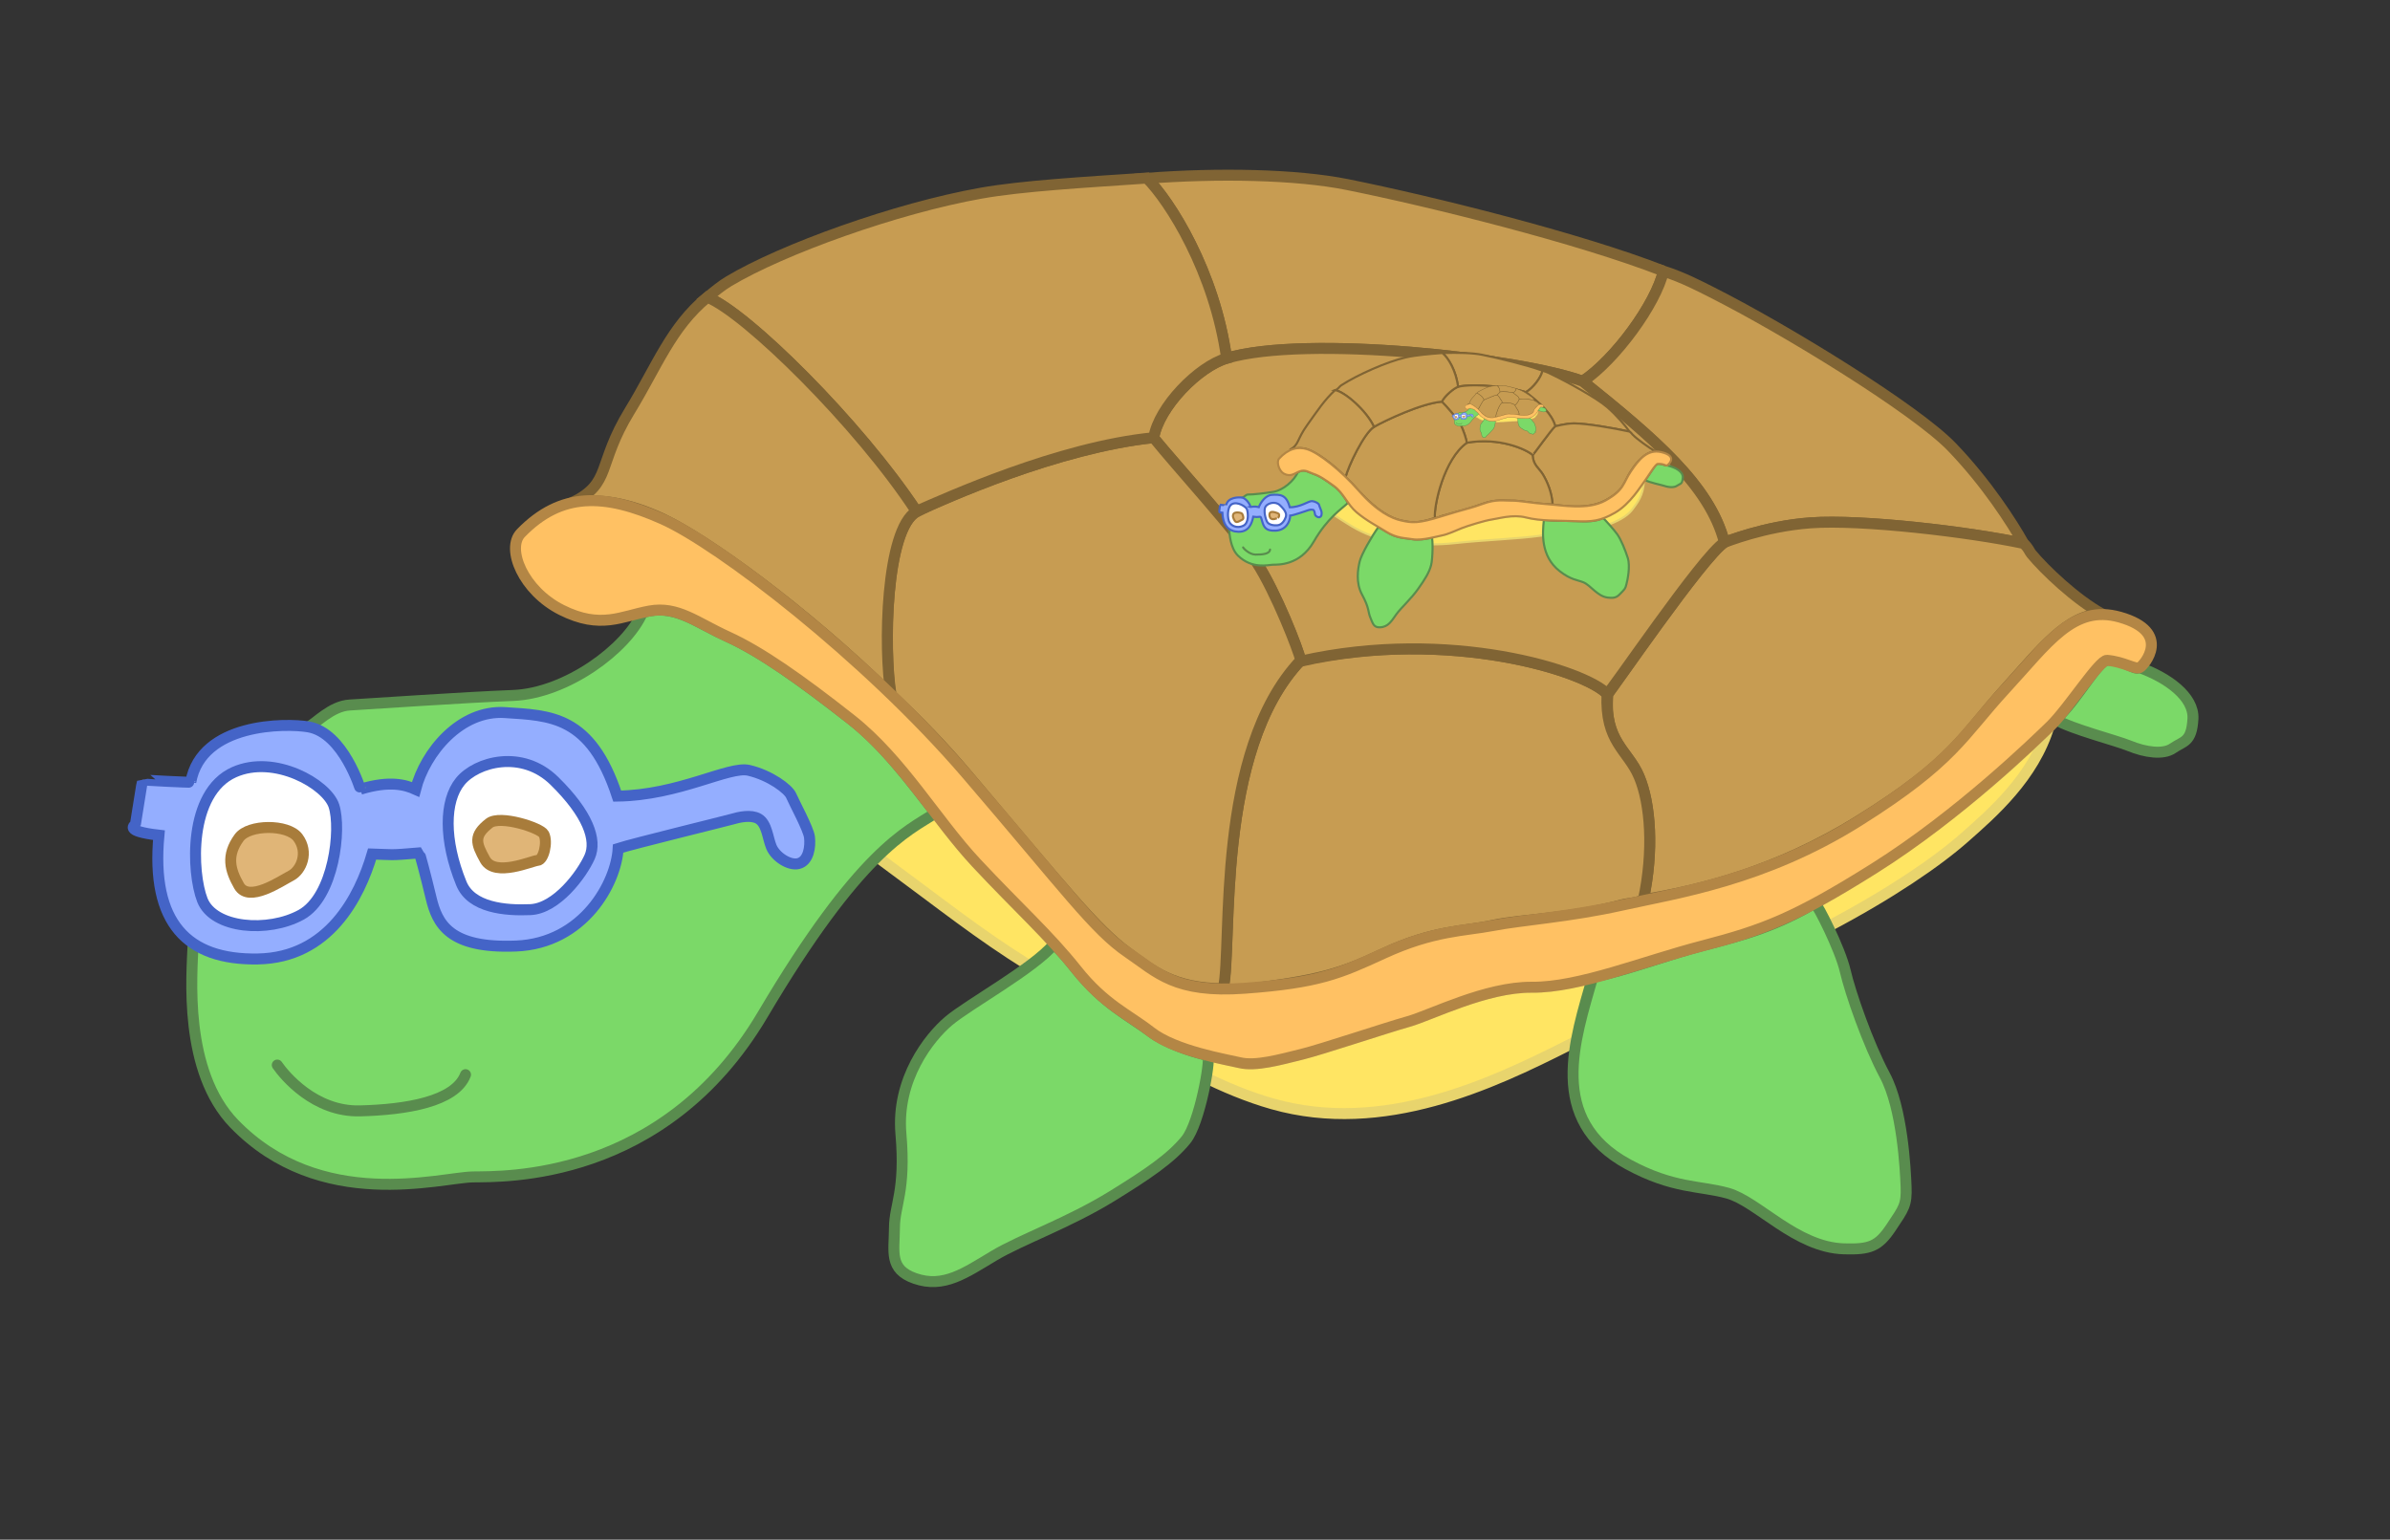<!--?xml version="1.0" encoding="utf-8"?-->
<!-- Generator: Adobe Illustrator 17.0.2, SVG Export Plug-In . SVG Version: 6.00 Build 0)  -->

<svg version="1.1" id="Layer_1" xmlns="http://www.w3.org/2000/svg" xmlns:xlink="http://www.w3.org/1999/xlink" x="0px" y="0px" width="691.389px" height="445.444px" viewBox="0 0 691.389 445.444" enable-background="new 0 0 691.389 445.444" xml:space="preserve">
<rect x="0" y="0" width="691.389" height="445.444" fill="#333333" stroke="none"/>
<path fill="none" d="M 260.219 380.978 C 238.34 373.447 245.213 320.503 252.358 305.422 C 258.437 292.592 267.899 280.915 279.555 279.742 C 255.787 276.97 264.588 252.938 237.703 304.594 C 217.849 342.74 178.298 360.232 137.62 362.094 C 105.907 363.545 76.789 365.65 52.489 340.015 C 41.295 328.206 11.096 248.964 19.335 230.38 C 30.938 180.567 110.288 188.802 145.025 184.812 C 112.111 139.952 196.523 68.737 215.808 60.285 C 276.258 33.791 372.382 22.992 464.958 55.706 C 526.007 77.28 574.139 113.95 592.309 146.544 C 604.038 162.376 646.483 181.23 644.859 208.749 C 643.826 226.264 626.391 230.612 611.713 225.89 C 593.573 220.054 579.915 251.462 544.39 270.054 C 559.201 312.813 578.542 408.835 502.648 360.543 C 483.859 348.587 454.295 350.741 447.073 327.907 C 441.942 311.684 382.391 347.8 356.163 326.568 C 354.858 345.353 289.469 390.356 260.219 380.978"></path>
<g>
	<g id="levels_0_x2C_1_x2C_2">
		<g>
			<path fill="#FFE563" stroke="#E8D46D" stroke-width="3.172" stroke-miterlimit="10" d="M 592.823 209.836 C 589.608 214.345 566.65 235.561 542.096 251.201 C 519.269 265.74 509.975 269.16 492.383 273.669 C 475.307 278.047 456.904 285.778 443.148 285.623 C 429.887 285.472 413.967 293.668 407.439 295.54 C 400.484 297.536 382.329 303.52 376.631 305.001 C 370.374 306.628 363.244 308.495 358.623 307.434 C 354.937 306.588 340.074 304.067 332.906 298.544 C 326.372 293.51 319.483 290.615 311.416 280.531 C 303.42 270.537 294.414 262.444 282.464 249.668 C 270.677 237.066 260.956 219.794 246.225 208.175 C 231.529 196.585 220.027 188.525 210.61 184.246 C 201.393 180.059 196.113 175.292 187.846 176.776 C 195.869 186.732 236.63 235.271 254.35 248.328 C 273.657 262.555 282.984 270.155 297.799 279.4 C 311.581 288.001 339.537 311.252 368.165 319.364 C 400.21 328.444 431.624 313.551 453.788 302.359 C 479.443 289.405 510.723 277.61 528.737 268.116 C 547.066 258.455 560.378 249.275 568.163 242.43 C 576.293 235.28 588.414 224.742 592.823 209.836"></path>
			<path fill="#7BD968" stroke="#598C4E" stroke-width="3.172" stroke-miterlimit="10" d="M 55.879 272.81 C 55.501 282.106 52.956 309.84 67.755 325.113 C 92.714 350.873 127.375 340.667 136.746 340.492 C 145.273 340.332 191.962 342.006 220.643 293.513 C 248.563 246.308 262.316 240.507 270.638 235.236 C 263.3 225.874 255.982 215.803 246.219 208.158 C 231.507 196.639 220.038 188.517 210.612 184.238 C 201.411 180.062 196.061 175.342 187.893 176.738 C 186.984 176.893 187.037 176.952 185.837 177.269 C 181.27 187.732 163.775 200.603 148.426 201.199 C 133.633 201.774 108.6 203.542 101.17 203.961 C 95.827 204.263 91.351 209.318 89.259 210.296 C 74.737 220.411 56.824 249.568 55.879 272.81"></path>
			<path fill="#7BD968" stroke="#598C4E" stroke-width="3.172" stroke-miterlimit="10" d="M 349.558 305.382 C 344.043 304.146 337.149 301.644 332.951 298.544 C 326.261 293.604 319.544 290.53 311.422 280.554 C 309.344 278.003 307.856 276.007 304.889 273.166 C 298.972 280.241 280.129 290.546 274.398 295.409 C 268.757 300.196 259.26 312.251 260.622 328.018 C 262.057 344.642 258.785 348.506 258.749 355.194 C 258.712 362.1 257.099 367.211 264.679 369.86 C 272.995 372.768 279.197 368.267 287.503 363.308 C 295.569 358.493 309.054 353.841 321.752 346.008 C 332.123 339.611 338.773 335.079 343.088 329.769 C 347.079 324.857 350.237 306.596 349.399 305.841 C 349.78 306.483 349.744 305.314 349.668 305.401 C 349.74 305.464 349.954 305.5 349.558 305.382"></path>
			<path fill="#7BD968" stroke="#598C4E" stroke-width="3.172" stroke-miterlimit="10" d="M 594.652 208.162 C 600.924 202.546 606.726 191.064 609.738 190.962 C 614.238 190.809 617.817 194.195 618.843 193.098 C 626.938 195.985 634.753 201.524 634.382 207.961 C 633.989 214.784 631.686 214.329 628.539 216.501 C 625.757 218.422 620.56 217.654 615.958 215.76 C 612.155 214.195 599.314 210.942 594.652 208.162"></path>
			<path fill="#7BD968" stroke="#598C4E" stroke-width="3.172" stroke-miterlimit="10" d="M 525.74 260.837 C 513.797 267.927 505.071 270.35 492.367 273.62 C 482.114 276.259 470.915 280.666 460.741 282.697 C 455.631 300.715 447.331 324 470.981 336.843 C 484.072 343.953 491.837 342.966 499.821 345.199 C 508.519 347.631 519.553 360.893 533.445 361.296 C 540.921 361.513 543.388 360.626 547.072 355.101 C 550.769 349.558 551.61 348.64 551.399 343.225 C 551.209 338.332 550.339 320.635 545.238 311.086 C 540.389 302.011 535.284 287.35 533.807 280.946 C 532.3 274.416 525.679 261.509 525.222 261.685 C 524.803 261.856 526.262 260.874 526.09 260.612 C 526.087 260.885 526.352 260.746 525.948 260.683 C 526.122 260.896 526.539 260.587 525.74 260.837"></path>
			<path fill="#94AEFF" stroke="#4464C7" stroke-width="3.172" stroke-miterlimit="10" d="M 89.256 210.295 C 99.397 212.062 104.308 228.495 104.26 228.318 C 112.828 225.727 117.288 227.064 120.221 228.382 C 122.984 217.634 133.215 205.294 146.104 206.157 C 159.115 207.028 170.849 206.896 178.556 230.32 C 196.48 230.084 210.874 221.528 216.608 222.861 C 222.796 224.299 228.055 228.283 228.859 230.157 C 229.788 232.323 233.883 239.807 234.174 242.21 C 234.496 244.864 233.975 249.117 230.954 249.846 C 228.331 250.479 224.349 247.915 223.145 245.012 C 222.062 242.402 221.858 238.252 219.393 236.846 C 217.243 235.621 213.868 236.365 211.618 237.031 C 210.121 237.474 182.833 244.156 178.818 245.465 C 178.287 255.337 168.892 272.925 149.234 273.696 C 129.892 274.454 126.483 267.187 124.707 259.787 C 123.004 252.686 121.412 246.841 121.284 246.746 C 112.17 247.532 113.843 247.233 107.657 247.068 C 103.99 259.55 95.073 277.065 74.605 277.433 C 54.204 277.8 43.599 267.042 45.978 241.621 C 35.431 240.406 39.176 238.673 39.158 238.556 C 41.22 225.736 41.223 225.711 41.202 225.611 C 41.221 225.708 55.2 226.429 55.182 226.278 C 58.248 209.068 82.73 209.159 89.256 210.295"></path>
			<path fill="#FFFFFF" stroke="#4464C7" stroke-width="3.172" stroke-miterlimit="10" d="M 67.734 223.392 C 79.47 218.168 94.565 226.9 96.604 233.158 C 98.784 239.846 96.612 259.428 87.116 264.651 C 77.58 269.896 61.801 268.684 58.545 260.407 C 55.456 252.554 54.334 229.358 67.734 223.392"></path>
			<path fill="#E0B577" stroke="#A87C3B" stroke-width="3.172" stroke-miterlimit="10" d="M 69.182 242.32 C 71.992 238.479 83.234 238.373 86.177 242.294 C 89.374 246.555 87.192 251.775 84.178 253.347 C 81.065 254.971 71.975 261.232 69.14 256.259 C 66.518 251.66 65.39 247.505 69.182 242.32"></path>
			<path fill="#FFFFFF" stroke="#4464C7" stroke-width="3.172" stroke-miterlimit="10" d="M 133.451 255.572 C 128.365 243.082 128.498 231.744 133.151 226.065 C 137.849 220.333 151.013 216.74 160.368 225.916 C 170.04 235.405 172.775 242.983 170.573 247.923 C 168.319 252.978 160.999 262.837 153.419 263.163 C 146.171 263.475 136.332 262.647 133.451 255.572"></path>
			<path fill="#E0B577" stroke="#A87C3B" stroke-width="3.172" stroke-miterlimit="10" d="M 141.53 238.153 C 144.66 235.704 156.384 239.504 157.324 241.328 C 158.496 243.597 157.27 248.849 155.521 248.923 C 153.915 248.991 143.185 253.887 140.315 248.721 C 137.657 243.936 136.935 241.749 141.53 238.153"></path>
			<path fill="#C79C52" stroke="#806434" stroke-width="3.172" stroke-miterlimit="10" d="M 481.201 78.424 C 456.837 68.9 413.912 58.252 389.797 53.402 C 374.921 50.411 352.355 50.023 331.739 51.584 C 338.346 58.02 351.421 78.613 354.796 103.645 C 377.85 96.798 439.794 103.653 457.799 110.299 C 467.435 103.959 478.976 87.955 481.201 78.424"></path>
			<path fill="#C79C52" stroke="#806434" stroke-width="3.172" stroke-miterlimit="10" d="M 498.81 156.845 C 494.72 140.48 478.05 126.53 457.908 110.304 C 467.298 103.957 479.031 87.938 481.214 78.435 C 486.912 80.272 491.873 82.883 494.906 84.409 C 516.588 95.323 554.101 118.39 564.609 129.29 C 574.712 139.769 581.998 151.19 585.43 157.251 C 569.77 153.847 538.633 150.22 523.779 151.253 C 510.203 152.197 499.106 156.988 498.81 156.845"></path>
			<path fill="#C79C52" stroke="#806434" stroke-width="3.172" stroke-miterlimit="10" d="M 585.361 157.214 C 569.867 153.915 538.571 150.175 523.789 151.262 C 510.214 152.259 499.063 156.88 498.845 156.917 C 492.713 160.899 465.438 200.555 465.149 200.847 C 463.945 214.564 470.935 217.034 474.135 224.574 C 477.502 232.508 478.468 246.127 475.367 260.295 C 491.472 257.593 513.562 252.427 537.621 237.501 C 565.33 220.31 567.751 212.932 580.115 199.266 C 590.487 187.8 598.064 177.717 608.124 177.624 C 608.573 177.795 608.493 177.737 608.159 177.661 C 600.524 173.469 591.481 164.902 587.577 160.153 C 587.089 159.559 586.768 158.413 585.361 157.214"></path>
			<path fill="#C79C52" stroke="#806434" stroke-width="3.172" stroke-miterlimit="10" d="M 376.233 191.123 C 351.261 217.266 356.728 273.251 353.795 285.934 C 357.203 286.477 358.018 286.497 360.089 286.244 C 381.525 283.62 387.367 281.932 400.298 275.851 C 414.693 269.081 423.713 269.483 431.759 267.733 C 440.33 265.87 454.115 265.814 469.113 261.804 C 471.306 261.218 473.363 261.346 475.411 260.283 C 478.429 246.154 477.516 232.481 474.131 224.595 C 470.837 216.919 464.243 214.696 464.882 200.787 C 458.877 194.1 419.592 181.737 376.233 191.123"></path>
			<path fill="#C79C52" stroke="#806434" stroke-width="3.172" stroke-miterlimit="10" d="M 457.827 110.293 C 439.78 103.664 377.827 96.775 354.829 103.656 C 346.699 106.088 335.272 117.522 333.698 126.798 C 340.4 134.703 357.833 153.982 363.393 162.546 C 369.21 171.504 375.643 187.843 376.273 191.286 C 419.567 181.507 458.854 194.225 464.916 200.771 C 465.73 200.655 492.562 160.852 498.842 156.916 C 494.618 140.378 478.178 126.594 457.827 110.293"></path>
			<path fill="#C79C52" stroke="#806434" stroke-width="3.172" stroke-miterlimit="10" d="M 333.7 126.587 C 306.343 129.567 273.286 143.898 265.232 148.054 C 255.916 152.861 255.82 187.944 257.637 200.951 C 265.755 208.521 272.968 216.027 279.629 223.894 C 308.099 257.526 316.786 268.621 326.242 275.619 C 333.555 281.031 339.543 285.94 353.894 286.033 C 356.639 273.042 351.24 217.489 376.3 191.006 C 375.663 188.217 369.124 171.306 363.44 162.575 C 357.745 153.828 340.456 134.984 333.7 126.587"></path>
			<path fill="#C79C52" stroke="#806434" stroke-width="3.172" stroke-miterlimit="10" d="M 333.761 126.633 C 306.162 129.293 273.494 144.294 265.153 147.874 C 248.437 122.788 215.817 90.225 204.574 86.062 C 206.823 84.217 208.677 82.667 210.853 81.364 C 226.272 72.135 259.133 60.265 283.86 55.878 C 295.655 53.786 313.256 52.769 331.75 51.514 C 338.367 58.122 351.368 78.555 354.844 103.655 C 346.73 105.996 335.196 117.73 333.761 126.633"></path>
			<path fill="#C79C52" stroke="#806434" stroke-width="3.172" stroke-miterlimit="10" d="M 257.787 201.003 C 232.25 176.079 204.283 156.02 191.692 150.109 C 181.787 145.46 173.117 144.033 165.518 145.451 C 177.132 139.656 172.55 134.635 182.162 118.89 C 190.025 106.011 194.088 94.658 204.615 85.992 C 215.722 90.382 248.54 122.598 265.095 147.981 C 256.234 153.139 255.499 187.714 257.787 201.003"></path>
			<path fill="#FFC163" stroke="#B38645" stroke-width="3.172" stroke-miterlimit="10" d="M 150.701 154.22 C 162.247 142.358 174.771 142.608 191.69 150.165 C 207.961 157.432 250.317 189.792 279.613 223.912 C 308.256 257.271 316.583 268.97 326.26 275.549 C 334.785 281.346 339.864 287.375 360.048 285.904 C 381.474 284.342 387.537 281.659 400.23 275.819 C 414.748 269.139 423.677 269.34 431.766 267.788 C 440.398 266.131 453.991 265.261 469.127 261.887 C 485.007 258.348 510.238 254.731 537.635 237.542 C 565.332 220.166 567.617 212.864 580.119 199.32 C 592.354 186.066 599.735 174.7 613.276 178.552 C 628.519 182.888 620.246 192.473 618.995 193.13 C 617.701 193.81 614.415 191.44 609.527 191.033 C 607.326 190.85 598.307 205.064 593.133 210.065 C 589.093 213.971 566.901 235.685 542.113 251.255 C 519.177 265.662 510.023 269.096 492.375 273.685 C 475.353 278.111 456.864 285.737 443.159 285.613 C 429.857 285.492 413.997 293.678 407.431 295.531 C 400.479 297.493 382.349 303.591 376.627 304.995 C 370.35 306.535 363.277 308.565 358.61 307.433 C 354.981 306.552 340.032 304.111 332.907 298.541 C 326.414 293.465 319.445 290.656 311.41 280.532 C 303.457 270.512 294.398 262.451 282.461 249.671 C 270.683 237.06 260.953 219.793 246.226 208.175 C 231.524 196.577 220.031 188.536 210.605 184.241 C 201.435 180.062 196.051 175.282 187.882 176.766 C 179.769 178.239 173.811 182.156 162.461 176.467 C 151.362 170.903 146.312 158.729 150.701 154.22"></path>
			
				<path fill="#7BD968" stroke="#598C4E" stroke-width="3.172" stroke-linecap="round" stroke-linejoin="round" stroke-miterlimit="10" d="M 80.211 308.125 C 82.317 311.175 91.023 321.728 104.148 321.385 C 117.357 321.04 131.651 318.803 134.67 310.904"></path>
		</g>
		<g>
			<g>
				<path fill="#FFE563" stroke="#E8D46D" stroke-width="0.609" stroke-miterlimit="10" d="M 475.517 139.264 C 474.937 140.655 471.508 145.756 467.148 148.331 C 462.993 150.786 460.548 150.989 455.562 150.77 C 451.049 150.572 445.762 150.817 441.423 149.708 C 437.582 148.727 433.515 150.038 431.39 150.325 C 429.832 150.536 424.557 152.097 422.723 152.853 C 421.01 153.561 418.775 154.597 417.195 154.891 C 416.008 155.112 411.308 156.48 408.672 156.01 C 406.483 155.621 404.169 155.806 401.016 153.845 C 398.21 152.1 395.282 150.615 392.396 148.179 C 389.821 146.004 388.635 142.607 385.942 140.655 C 383.552 138.922 381.793 137.686 379.907 137.071 C 378.563 136.632 377.684 135.812 375.894 136.341 C 376.966 138.469 382.585 146.894 385.92 149.01 C 389.675 151.393 392.429 153.403 396.855 155.026 C 401.763 156.826 411.334 158.131 420.636 157.144 C 430.34 156.114 438.67 155.938 445.677 154.978 C 453.151 153.953 461.622 153.186 465.305 151.774 C 469.409 150.202 471.248 148.739 472.385 147.15 C 473.512 145.574 475.408 143.389 475.517 139.264"></path>
				<path fill="#7BD968" stroke="#598C4E" stroke-width="0.609" stroke-miterlimit="10" d="M 355.559 153.04 C 355.68 154.378 355.89 158.55 358.116 160.736 C 362.197 164.741 367.008 163.399 368.125 163.375 C 369.649 163.342 375.988 163.718 380.045 156.703 C 384.057 149.765 388.016 147.328 389.935 145.495 C 388.966 143.851 387.669 141.951 385.947 140.672 C 383.557 138.896 381.791 137.687 379.904 137.077 C 378.579 136.649 377.65 135.795 375.922 136.348 C 375.988 136.424 375.914 136.558 375.526 136.471 C 374.31 139.23 371.103 141.822 368.463 142.268 C 366.13 142.661 362.274 143.125 361.052 143.071 C 360.377 143.041 359.831 143.957 359.315 143.948 C 357.514 145.477 355.251 149.666 355.559 153.04"></path>
				<path fill="#7BD968" stroke="#598C4E" stroke-width="0.609" stroke-miterlimit="10" d="M 414.174 155.505 C 412.531 155.979 410.288 156.296 408.679 156.01 C 406.492 155.621 404.156 155.803 401.035 153.857 C 400.454 153.495 399.766 153.05 398.729 152.515 C 396.986 154.926 393.839 160.308 393.332 162.458 C 392.828 164.591 392.131 168.56 394.027 172.037 C 396.15 175.93 395.739 177.059 396.386 178.576 C 397.126 180.311 397.339 181.567 399.196 181.49 C 401.633 181.387 402.529 179.67 403.944 177.714 C 405.352 175.767 408.136 173.356 410.299 170.289 C 412.193 167.603 413.446 165.632 413.996 163.494 C 414.502 161.528 414.538 155.853 414.185 155.565 C 414.452 155.779 414.505 155.445 414.174 155.505"></path>
				<path fill="#7BD968" stroke="#598C4E" stroke-width="0.609" stroke-miterlimit="10" d="M 475.862 138.883 C 477.172 137.477 478.797 134.263 479.555 134.203 C 480.959 134.093 482.177 134.973 482.162 134.612 C 484.949 135.257 486.936 136.542 486.804 138.182 C 486.645 140.177 486.213 139.789 485.07 140.565 C 484.363 141.046 482.953 141.077 481.43 140.562 C 480.655 140.299 477.242 139.631 475.862 138.883"></path>
				<path fill="#7BD968" stroke="#598C4E" stroke-width="0.609" stroke-miterlimit="10" d="M 463.872 149.838 C 461.527 150.928 459.209 150.933 455.569 150.763 C 452.898 150.638 449.747 150.768 446.62 150.442 C 446.202 154.239 445.644 160.92 451.212 165.253 C 454.424 167.752 456.331 167.778 457.999 168.444 C 460.171 169.31 462.09 172.559 465.152 172.891 C 467.073 173.099 467.701 172.823 468.721 171.766 C 470.109 170.328 470.16 170.342 470.502 169.021 C 470.825 167.773 471.663 163.877 470.885 161.4 C 470.224 159.296 468.977 156.169 467.868 154.599 C 467.057 153.451 464.103 150.089 463.872 150.009 C 464.081 150.093 464.043 149.99 463.872 149.838"></path>
				<path fill="#94AEFF" stroke="#4464C7" stroke-width="0.609" stroke-miterlimit="10" d="M 359.345 143.967 C 360.831 144.251 362.074 146.832 361.649 146.673 C 363.251 146.41 363.764 146.649 364.145 146.735 C 364.7 145.302 366.131 143.25 367.992 143.156 C 370.311 143.038 372.162 143.052 373.098 146.749 C 376.147 146.795 378.651 144.898 379.493 144.976 C 380.705 145.088 381.512 145.728 381.569 146.026 C 381.655 146.476 382.299 147.826 382.315 148.17 C 382.345 148.8 382.395 149.442 381.619 149.657 C 381.427 149.711 380.627 149.46 380.428 148.887 C 380.303 148.524 380.364 147.795 379.852 147.472 C 379.773 147.422 378.91 147.423 378.524 147.578 C 378.281 147.676 373.995 149.154 373.23 149.17 C 373.213 150.873 372.03 153.383 369.005 153.526 C 366.359 153.652 365.763 152.61 365.327 151.447 C 364.971 150.499 364.877 149.531 364.541 149.505 C 363.351 149.602 363.647 149.606 362.541 149.48 C 362.176 151.366 361.309 153.93 358.237 153.843 C 355.543 153.767 353.779 152.19 353.622 148.331 C 352.338 148.276 352.814 147.938 352.704 147.915 C 352.891 146.022 353.098 146.092 352.858 145.993 C 353.113 146.085 354.713 146.204 354.714 146.161 C 355.181 143.75 358.503 143.806 359.345 143.967"></path>
				<path fill="#FFFFFF" stroke="#4464C7" stroke-width="0.609" stroke-miterlimit="10" d="M 356.41 145.836 C 358.046 145.007 360.477 146.618 360.723 147.354 C 361.113 148.523 361.262 151.219 359.757 152.048 C 358.574 152.7 356.694 152.65 355.707 151.185 C 355.047 150.205 354.889 146.606 356.41 145.836"></path>
				<path fill="#E0B577" stroke="#A87C3B" stroke-width="0.609" stroke-miterlimit="10" d="M 356.858 148.634 C 357.238 148.024 359.143 148.247 359.357 148.682 C 359.708 149.394 359.869 150.15 359.333 150.358 C 358.812 150.56 357.702 151.52 357.209 150.686 C 356.866 150.105 356.417 149.343 356.858 148.634"></path>
				<path fill="#FFFFFF" stroke="#4464C7" stroke-width="0.609" stroke-miterlimit="10" d="M 366.456 150.779 C 365.777 149.194 365.594 147.193 366.166 146.457 C 366.901 145.513 368.958 144.94 370.26 146.164 C 372.008 147.806 372.228 148.801 371.943 149.611 C 371.638 150.478 370.877 151.898 369.448 151.972 C 368.771 152.007 366.98 152.002 366.456 150.779"></path>
				<path fill="#E0B577" stroke="#A87C3B" stroke-width="0.609" stroke-miterlimit="10" d="M 367.485 148.264 C 368.025 147.751 369.849 148.558 369.884 148.614 C 370.204 149.126 369.954 149.709 369.652 149.828 C 369.676 149.818 367.93 150.71 367.435 149.757 C 367.215 149.332 367.063 148.664 367.485 148.264"></path>
				<path fill="#C79C52" stroke="#806434" stroke-width="0.609" stroke-miterlimit="10" d="M 446.232 107.243 C 441.539 105.553 433.533 103.598 428.775 102.642 C 426.067 102.097 421.867 101.991 417.273 102.135 C 418.854 103.406 421.336 107.292 421.738 111.899 C 426.428 110.784 437.969 112.165 441.392 113.473 C 443.478 112.317 445.844 109.18 446.232 107.243"></path>
				<path fill="#C79C52" stroke="#806434" stroke-width="0.609" stroke-miterlimit="10" d="M 449.918 123.285 C 448.947 119.755 445.616 116.722 441.397 113.469 C 443.458 112.316 445.883 109.17 446.204 107.247 C 447.633 107.625 448.523 108.151 448.966 108.364 C 453.336 110.46 461.89 115.148 464.921 117.782 C 467.774 120.261 470.218 123.22 471.433 124.879 C 466.699 123.811 458.796 122.494 455.425 122.494 C 452.6 122.495 449.997 123.405 449.918 123.285"></path>
				<path fill="#C79C52" stroke="#806434" stroke-width="0.609" stroke-miterlimit="10" d="M 471.434 124.869 C 466.684 123.818 458.801 122.49 455.417 122.492 C 452.598 122.494 449.997 123.401 449.908 123.289 C 448.826 124.16 443.519 131.7 443.349 131.648 C 443.491 134.545 445.21 135.422 446.308 137.222 C 447.578 139.307 448.989 142.575 449.113 145.934 C 453.714 146.641 459.98 147.207 464.428 144.78 C 469.954 141.765 469.573 139.758 471.763 136.363 C 473.679 133.393 476.085 130.747 478.915 130.583 C 479.356 130.689 479.378 130.608 478.915 130.631 C 476.971 129.478 473.571 127.087 472.22 125.661 C 472.191 125.631 471.909 125.218 471.434 124.869"></path>
				<path fill="#C79C52" stroke="#806434" stroke-width="0.609" stroke-miterlimit="10" d="M 424.334 128.088 C 417.69 132.812 414.825 146.071 415.068 149.836 C 415.949 149.919 416.368 149.506 416.947 149.341 C 424.06 147.32 425.503 147.008 428.976 145.748 C 432.824 144.352 435.245 144.913 437.18 144.845 C 439.616 144.76 443.402 145.662 447.398 145.833 C 448.073 145.862 449.01 145.923 449.124 145.948 C 448.975 142.561 447.589 139.318 446.31 137.223 C 445.21 135.422 443.493 134.561 443.36 131.637 C 441.639 130.053 433.799 126.425 424.334 128.088"></path>
				<path fill="#C79C52" stroke="#806434" stroke-width="0.609" stroke-miterlimit="10" d="M 441.383 113.462 C 437.98 112.197 426.409 110.716 421.74 111.929 C 420.586 112.229 418.004 114.525 417.076 116.185 C 418.588 117.627 421.555 121.18 422.406 122.655 C 423.425 124.42 424.272 127.471 424.329 128.085 C 433.814 126.427 441.619 130.05 443.377 131.629 C 443.496 131.722 448.845 124.14 449.915 123.291 C 448.94 119.738 445.632 116.739 441.383 113.462"></path>
				<path fill="#C79C52" stroke="#806434" stroke-width="0.609" stroke-miterlimit="10" d="M 417.1 116.193 C 411.167 116.724 400.612 121.637 397.494 123.51 C 394.511 125.301 390.055 134.897 389.24 138.025 C 390.71 139.318 391.88 140.717 393.023 141.971 C 398.541 148.024 402.53 149.98 405.311 150.579 C 408.183 151.197 409.864 151.585 415.083 149.843 C 414.79 146.081 417.727 132.8 424.314 128.106 C 424.3 127.45 423.405 124.442 422.407 122.658 C 421.581 121.183 418.563 117.624 417.1 116.193"></path>
				<path fill="#C79C52" stroke="#806434" stroke-width="0.609" stroke-miterlimit="10" d="M 417.119 116.197 C 411.126 116.691 400.653 121.689 397.48 123.484 C 395.306 118.777 388.94 113.299 386.265 112.877 C 387.115 112.594 387.433 111.84 387.973 111.489 C 392.679 108.43 401.256 104.63 406.694 103.395 C 409.618 102.73 413.658 102.41 417.241 102.122 C 418.925 103.413 421.242 107.278 421.784 111.896 C 420.576 112.358 417.966 114.437 417.119 116.197"></path>
				<path fill="#C79C52" stroke="#806434" stroke-width="0.609" stroke-miterlimit="10" d="M 389.264 138.025 C 385.325 133.996 380.605 130.759 378.208 129.993 C 376.541 129.461 374.949 129.55 373.113 130.139 C 375.892 128.606 375.004 127.339 378.22 122.874 C 381.093 118.886 383.024 115.819 386.225 112.869 C 388.982 113.307 395.295 118.756 397.464 123.491 C 394.579 125.341 389.995 134.872 389.264 138.025"></path>
				<path fill="#FFC163" stroke="#B38645" stroke-width="0.609" stroke-miterlimit="10" d="M 370.035 132.654 C 372.593 129.862 375.382 129.09 378.169 129.966 C 381.498 131.012 387.922 136.097 393.04 141.927 C 398.451 148.089 402.595 149.958 405.295 150.572 C 408.506 151.302 410.229 151.495 416.979 149.382 C 424.002 147.184 425.522 147.052 428.984 145.757 C 432.795 144.331 435.268 144.887 437.175 144.848 C 439.631 144.798 443.38 145.581 447.416 145.849 C 451.9 146.146 459.299 147.677 464.461 144.785 C 469.973 141.698 469.501 139.761 471.786 136.37 C 474.065 132.988 476.544 129.868 480.583 130.805 C 485.354 131.912 482.862 134.31 482.234 134.68 C 481.975 134.832 481.135 134.074 479.522 134.22 C 478.842 134.282 476.581 138.173 475.648 139.338 C 474.703 140.519 471.649 145.78 467.153 148.352 C 462.979 150.738 460.577 150.991 455.572 150.769 C 451.054 150.568 445.766 150.814 441.431 149.703 C 437.592 148.72 433.524 150.036 431.401 150.322 C 429.842 150.531 424.561 152.095 422.734 152.847 C 421.02 153.554 418.781 154.594 417.205 154.887 C 416.014 155.108 411.317 156.476 408.679 156.006 C 406.494 155.617 404.171 155.8 401.029 153.843 C 398.22 152.093 395.286 150.613 392.404 148.174 C 389.825 145.992 388.648 142.611 385.949 140.649 C 383.555 138.909 381.81 137.684 379.906 137.067 C 378.633 136.654 377.598 135.743 375.95 136.369 C 374.496 136.922 373.393 138.096 371.396 137.03 C 370.016 136.293 369.153 133.617 370.035 132.654"></path>
				
					<path fill="#7BD968" stroke="#598C4E" stroke-width="0.609" stroke-linecap="round" stroke-linejoin="round" stroke-miterlimit="10" d="M 359.616 158.37 C 359.893 158.891 361.592 160.438 363.19 160.444 C 365.247 160.453 367.272 160.271 367.402 158.994"></path>
			</g>
			<g>
				<path fill="#FFE563" stroke="#E8D46D" stroke-width="0.119" stroke-miterlimit="10" d="M 444.775 118.763 C 444.945 119.166 444.102 120.057 443.238 120.605 C 442.392 121.141 442.178 121.122 440.811 121.028 C 440.105 120.979 439.054 121.01 437.907 120.736 C 437.313 120.593 436.588 120.811 435.892 120.799 C 435.736 121.028 434.876 120.991 434.157 121.336 C 434.015 121.405 433.607 121.564 433.172 121.645 C 432.777 121.718 432.334 121.958 431.302 121.798 C 431.165 121.776 430.702 121.854 429.819 121.336 C 429.598 121.207 428.763 120.785 428.2 120.288 C 427.928 120.048 427.562 119.251 426.913 118.943 C 426.676 118.608 426.526 118.416 425.731 118.252 C 425.73 118.252 425.507 118.04 425.082 118.148 C 425.182 118.469 426.449 120.258 426.737 120.418 C 427.905 121.063 427.994 121.311 429.04 121.608 C 430.267 121.957 431.974 122.23 433.742 122.093 C 435.968 121.92 437.457 121.963 438.924 121.797 C 440.512 121.617 442.355 121.562 442.838 121.306 C 443.594 120.904 444.264 120.86 444.251 120.339 C 444.623 120.165 444.967 119.639 444.775 118.763"></path>
				<path fill="#7BD968" stroke="#598C4E" stroke-width="0.119" stroke-miterlimit="10" d="M 420.673 121.323 C 420.694 121.492 420.707 122.567 420.872 122.72 C 421.819 123.592 422.945 123.178 422.893 123.172 C 423.566 123.257 424.633 123.213 425.566 121.91 C 426.523 120.573 427.288 120.303 427.806 119.777 C 427.62 119.593 427.396 119.182 426.928 118.93 C 426.656 118.618 426.53 118.418 425.727 118.248 C 425.719 118.246 425.528 118.061 425.064 118.125 C 425.246 118.171 425.211 118.23 424.985 118.134 C 424.779 118.77 424.144 119.129 423.546 119.245 C 423.062 119.34 422.448 119.447 422.012 119.4 C 422.138 119.414 421.854 119.641 421.482 119.586 C 421.249 119.955 420.596 120.714 420.673 121.323"></path>
				<path fill="#7BD968" stroke="#598C4E" stroke-width="0.119" stroke-miterlimit="10" d="M 432.457 121.737 C 432.367 121.853 431.961 121.922 431.3 121.81 C 431.128 121.781 430.759 121.789 429.783 121.383 C 429.907 121.435 429.788 121.231 429.415 121.135 C 429.371 121.605 428.301 122.643 428.263 122.99 C 428.222 123.357 427.975 124.257 428.254 124.742 C 428.76 125.622 428.577 125.794 428.676 126.032 C 428.856 126.465 429.081 126.603 429.123 126.606 C 429.95 126.66 429.756 126.282 430.221 125.93 C 430.743 125.535 431.01 125.157 431.582 124.557 C 432.124 123.988 432.233 123.773 432.365 123.242 C 432.451 122.891 432.744 121.918 432.471 121.747 C 432.692 121.886 432.689 121.766 432.47 121.74 C 432.681 121.788 432.707 121.794 432.457 121.737"></path>
				<path fill="#7BD968" stroke="#598C4E" stroke-width="0.119" stroke-miterlimit="10" d="M 444.868 118.692 C 445.25 118.46 445.559 117.789 445.687 117.722 C 446.125 117.771 446.322 117.927 446.19 117.816 C 446.702 118.006 447.464 118.298 447.168 118.571 C 447.393 119.076 447.277 118.881 446.817 119.115 C 446.792 119.128 446.62 119.28 446.094 119.047 C 446.286 119.03 445.115 118.92 444.868 118.692"></path>
				<path fill="#7BD968" stroke="#598C4E" stroke-width="0.119" stroke-miterlimit="10" d="M 442.469 120.891 C 442.3 121.096 441.799 121.13 440.788 121.021 C 440.635 121.004 439.671 121.043 439.047 120.896 C 439.239 121.675 438.821 123.007 440.022 123.852 C 440.771 124.378 441.124 124.569 441.474 124.579 C 442.044 124.595 442.409 125.711 443.046 125.488 C 443.595 125.809 443.629 125.542 443.739 125.404 C 443.935 125.16 444.521 125.141 444.071 124.832 C 444.509 124.636 444.326 123.842 444.15 123.297 C 444.001 122.836 443.952 122.336 443.34 121.842 C 443.27 121.785 442.797 120.887 442.472 120.95 C 442.738 120.955 442.724 120.953 442.469 120.891"></path>
				<path fill="#94AEFF" stroke="#4464C7" stroke-width="0.119" stroke-miterlimit="10" d="M 421.543 119.575 C 422.076 119.707 422.163 120.123 421.965 120.078 C 422.425 120.055 422.501 120.117 422.429 120.071 C 422.562 119.891 423.189 119.412 423.436 119.404 C 424.023 119.385 424.375 119.435 424.277 120.057 C 425.09 120.127 425.493 119.745 425.482 119.742 C 425.848 119.822 426.078 119.913 426.076 119.922 C 426.052 120.103 426.295 120.167 426.17 120.373 C 426.143 120.417 426.37 120.572 425.968 120.619 C 425.931 120.623 425.792 120.662 425.616 120.429 C 425.678 120.511 425.861 120.242 425.494 120.21 C 425.68 120.211 425.551 120.248 425.267 120.221 C 425.427 120.295 424.633 120.545 424.253 120.502 C 424.466 120.917 424.138 121.273 423.466 121.327 C 422.832 121.378 422.729 121.288 422.584 120.938 C 422.545 120.844 422.742 120.613 422.414 120.591 C 422.396 120.649 422.44 120.691 422.033 120.577 C 422.227 121.042 421.891 121.442 421.101 121.455 C 420.778 121.46 420.491 121.244 420.194 120.447 C 420.185 120.489 420.226 120.435 420.042 120.381 C 420.301 120.076 420.312 120.078 420.091 120.016 C 420.312 120.079 420.698 120.096 420.496 120.039 C 420.687 119.616 421.694 119.612 421.543 119.575"></path>
				<path fill="#FFFFFF" stroke="#4464C7" stroke-width="0.119" stroke-miterlimit="10" d="M 420.829 120.005 C 421.313 119.76 421.783 120.205 421.764 120.182 C 422.041 120.532 421.934 120.888 421.475 121.13 C 421.373 121.183 420.991 121.332 420.663 120.946 C 420.625 120.9 420.694 120.074 420.829 120.005"></path>
				<path fill="#E0B577" stroke="#A87C3B" stroke-width="0.119" stroke-miterlimit="10" d="M 420.849 120.483 C 421.229 120.392 421.398 120.478 421.378 120.449 C 421.553 120.704 421.649 120.747 421.272 120.791 C 421.486 120.836 421.061 121.107 420.905 120.84 C 420.907 120.843 421.043 120.636 420.849 120.483"></path>
				<path fill="#FFFFFF" stroke="#4464C7" stroke-width="0.119" stroke-miterlimit="10" d="M 422.744 120.797 C 422.88 120.697 422.809 120.042 422.745 120.074 C 423.312 119.787 423.754 119.838 423.801 119.913 C 424.094 120.379 424.413 120.411 424.025 120.633 C 424.068 120.608 424.068 121.2 423.506 121.002 C 423.781 121.048 423.024 121.146 422.744 120.797"></path>
				<path fill="#E0B577" stroke="#A87C3B" stroke-width="0.119" stroke-miterlimit="10" d="M 423.276 120.339 C 423.422 120.226 423.937 120.476 423.648 120.389 C 423.938 120.529 423.855 120.682 423.615 120.599 C 423.758 120.747 423.503 120.73 423.181 120.642 C 422.873 120.557 423.057 120.508 423.276 120.339"></path>
				<path fill="#C79C52" stroke="#806434" stroke-width="0.119" stroke-miterlimit="10" d="M 438.634 112.398 C 437.676 112.122 436.481 111.806 435.238 111.565 C 435.164 111.55 433.723 111.529 433.019 111.527 C 433.467 111.822 433.946 112.541 433.9 113.389 C 434.914 113.215 437.131 113.427 437.699 113.632 C 438.132 113.465 438.689 112.808 438.634 112.398"></path>
				<path fill="#C79C52" stroke="#806434" stroke-width="0.119" stroke-miterlimit="10" d="M 439.428 115.54 C 439.651 114.902 438.543 114.301 437.652 113.633 C 438.223 113.468 438.584 112.795 438.678 112.406 C 439.001 112.427 439.322 112.689 439.087 112.64 C 440.322 112.898 441.899 114.064 442.371 114.361 C 443.46 115.048 443.673 115.463 443.839 115.836 C 443.093 115.64 441.395 115.41 440.604 115.387 C 440.288 115.378 439.586 115.657 439.428 115.54"></path>
				<path fill="#C79C52" stroke="#806434" stroke-width="0.119" stroke-miterlimit="10" d="M 443.838 115.82 C 443.093 115.664 441.401 115.39 440.609 115.389 C 440.31 115.389 439.542 115.651 439.465 115.547 C 439.463 115.785 438.473 117.257 438.191 117.216 C 438.508 117.802 438.692 118.034 438.86 118.31 C 439.153 118.789 439.577 119.429 439.422 120.022 C 440.529 120.317 441.703 120.278 442.541 119.908 C 444.102 119.22 443.442 118.96 444.037 118.206 C 444.634 117.45 445.102 117.187 445.393 116.954 C 445.693 117.105 445.605 117.028 445.436 116.993 C 445.063 116.819 444.72 116.295 443.95 115.985 C 444.18 115.999 444.069 115.959 443.838 115.82"></path>
				<path fill="#C79C52" stroke="#806434" stroke-width="0.119" stroke-miterlimit="10" d="M 434.419 116.531 C 433.473 117.474 432.69 120.02 432.651 120.672 C 432.948 120.685 433.076 120.705 432.998 120.551 C 434.37 120.407 435.018 120.054 435.261 119.993 C 436.714 119.63 436.749 119.835 437.09 119.805 C 437.814 119.741 438.349 120.086 439.172 119.964 C 439.387 120.113 439.57 120.06 439.427 120.047 C 439.538 119.409 439.183 118.796 438.849 118.309 C 438.667 118.044 438.53 117.791 438.173 117.217 C 438.257 116.914 436.425 116.261 434.419 116.531"></path>
				<path fill="#C79C52" stroke="#806434" stroke-width="0.119" stroke-miterlimit="10" d="M 437.677 113.627 C 437.174 113.461 434.874 113.176 433.917 113.416 C 433.822 113.439 433.433 114.011 433.095 114.213 C 433.442 114.59 434.04 115.224 433.965 115.472 C 434.46 115.86 434.701 116.452 434.402 116.523 C 436.455 116.255 438.24 116.912 438.187 117.203 C 438.452 117.255 439.523 115.765 439.42 115.544 C 439.677 114.888 438.514 114.319 437.677 113.627"></path>
				<path fill="#C79C52" stroke="#806434" stroke-width="0.119" stroke-miterlimit="10" d="M 433.051 114.223 C 432.042 114.473 430.071 115.297 429.276 115.723 C 428.724 116.019 428.056 117.924 427.551 118.418 C 428.072 118.669 428.137 119.065 428.223 119.146 C 429.538 120.373 430.171 120.697 430.652 120.791 C 431.427 120.942 431.964 121.007 432.638 120.662 C 432.728 120.017 433.438 117.465 434.444 116.521 C 434.643 116.448 434.482 115.859 433.964 115.468 C 434.011 115.233 433.494 114.587 433.051 114.223"></path>
				<path fill="#C79C52" stroke="#806434" stroke-width="0.119" stroke-miterlimit="10" d="M 433.041 114.237 C 432.054 114.411 430.058 115.382 429.29 115.683 C 429.027 114.833 427.772 113.842 427.069 113.702 C 427.381 113.76 427.409 113.487 427.491 113.436 C 428.303 112.943 430.083 112.079 430.883 111.852 C 431.67 111.628 432.385 111.724 432.937 111.511 C 433.573 111.845 433.88 112.528 433.902 113.393 C 433.811 113.541 433.48 113.929 433.041 114.237"></path>
				<path fill="#C79C52" stroke="#806434" stroke-width="0.119" stroke-miterlimit="10" d="M 427.578 118.43 C 426.701 117.731 426.22 117.143 425.447 116.933 C 425.338 116.904 425.125 116.907 424.487 116.976 C 425.365 116.748 425.004 116.464 425.53 115.632 C 426.009 114.877 426.839 114.327 427.047 113.706 C 427.804 113.845 429.006 114.841 429.28 115.686 C 428.75 116.119 428.018 117.865 427.578 118.43"></path>
				<path fill="#FFC163" stroke="#B38645" stroke-width="0.119" stroke-miterlimit="10" d="M 423.808 117.457 C 424.548 117.024 425.182 116.804 425.487 116.926 C 426.165 117.198 427.427 118.111 428.287 119.144 C 429.329 120.396 430.338 120.74 430.609 120.786 C 431.645 120.963 431.902 120.91 433.012 120.628 C 434.353 120.289 435.016 120.073 435.267 120.003 C 436.723 119.593 436.728 119.853 437.115 119.821 C 437.7 119.774 438.499 119.896 439.114 120.016 C 440.142 120.216 441.585 120.325 442.535 119.918 C 444.164 119.22 443.344 118.888 444.041 118.209 C 444.818 117.452 444.997 116.89 445.834 117.042 C 446.882 117.233 446.469 117.885 446.176 117.792 C 446.291 117.975 446.212 117.702 445.614 117.755 C 445.82 117.619 444.841 118.799 444.819 118.755 C 444.963 119.045 444.073 120.185 443.265 120.594 C 442.259 121.104 442.286 121.083 440.788 121.028 C 440.155 121.004 439 121.014 437.916 120.724 C 437.305 120.56 436.588 120.827 435.901 120.796 C 435.692 120.977 434.929 121.047 434.137 121.319 C 434.029 121.356 433.602 121.599 433.176 121.649 C 432.744 121.7 432.37 121.925 431.288 121.797 C 431.213 121.788 430.642 121.859 429.831 121.329 C 429.593 121.174 428.759 120.802 428.197 120.28 C 427.932 120.034 427.556 119.249 426.91 118.937 C 426.687 118.591 426.505 118.422 425.723 118.245 C 425.735 118.248 425.511 118.007 425.063 118.156 C 425.045 118.162 424.594 118.611 424.013 118.21 C 424.039 118.351 423.773 117.478 423.808 117.457"></path>
				
					<path fill="#7BD968" stroke="#598C4E" stroke-width="0.119" stroke-linecap="round" stroke-linejoin="round" stroke-miterlimit="10" d="M 421.242 122.277 C 421.378 122.503 421.803 122.666 422.031 122.66 C 422.551 122.648 422.996 122.666 422.846 122.35"></path>
			</g>
		</g>
	</g>
</g>
</svg>
